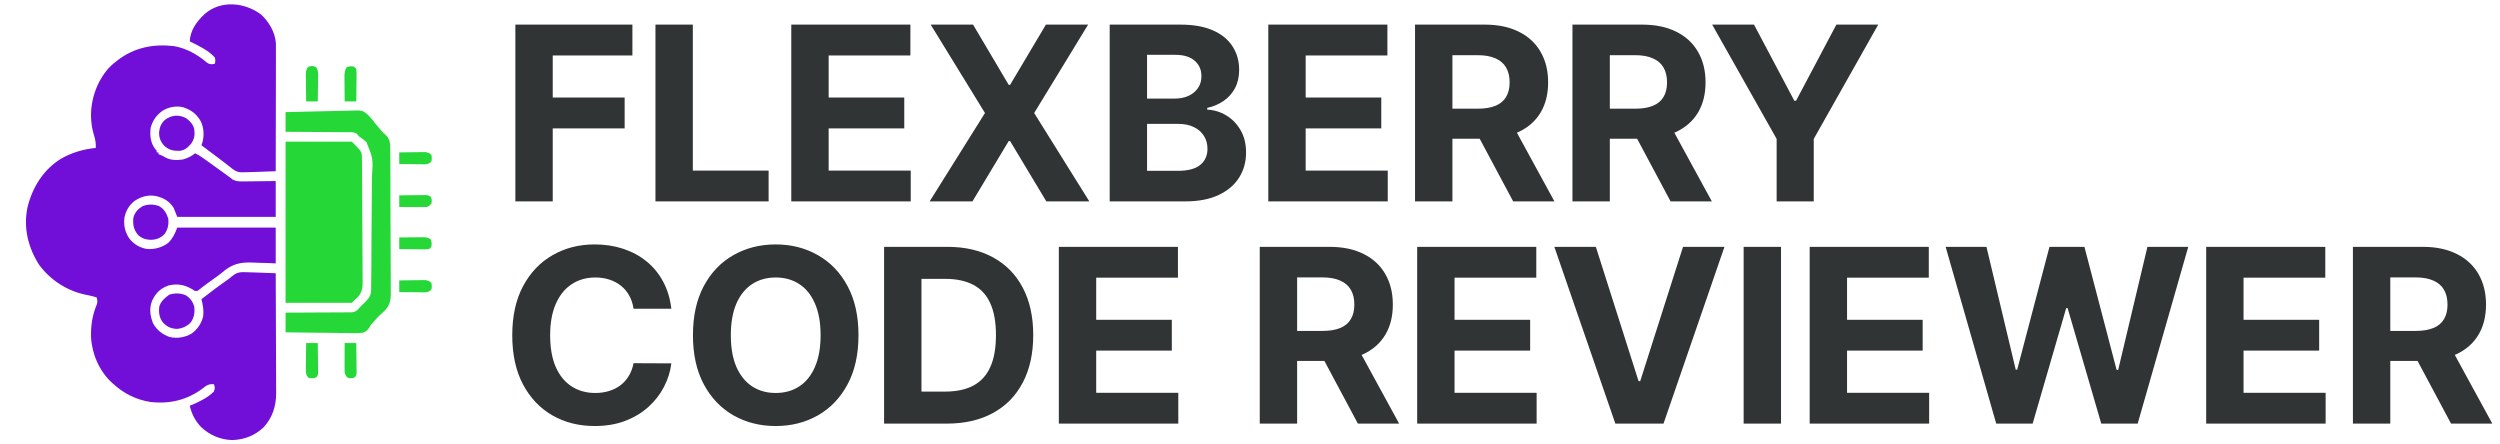 <svg width="360" height="64" viewBox="0 0 360 64" fill="none" xmlns="http://www.w3.org/2000/svg">
<g clip-path="url(#clip0_907_554)">
<path d="M74.213 29V3.545H91.066V7.983H79.594V14.048H89.948V18.485H79.594V29H74.213ZM94.386 29V3.545H99.768V24.563H110.68V29H94.386ZM113.944 29V3.545H131.096V7.983H119.326V14.048H130.214V18.485H119.326V24.563H131.146V29H113.944ZM140.121 3.545L145.254 12.221H145.453L150.611 3.545H156.689L148.921 16.273L156.863 29H150.673L145.453 20.312H145.254L140.034 29H133.869L141.836 16.273L134.019 3.545H140.121ZM159.795 29V3.545H169.986C171.859 3.545 173.421 3.823 174.672 4.378C175.923 4.933 176.864 5.704 177.493 6.69C178.123 7.668 178.438 8.795 178.438 10.071C178.438 11.065 178.239 11.939 177.841 12.693C177.444 13.439 176.897 14.052 176.201 14.533C175.513 15.005 174.726 15.341 173.839 15.539V15.788C174.809 15.829 175.716 16.103 176.561 16.608C177.415 17.114 178.107 17.822 178.637 18.734C179.167 19.637 179.432 20.714 179.432 21.965C179.432 23.316 179.097 24.521 178.426 25.582C177.763 26.634 176.781 27.467 175.48 28.08C174.179 28.693 172.576 29 170.67 29H159.795ZM165.176 24.6H169.564C171.064 24.6 172.157 24.314 172.845 23.742C173.533 23.163 173.877 22.392 173.877 21.431C173.877 20.726 173.707 20.105 173.367 19.566C173.027 19.028 172.543 18.605 171.913 18.299C171.291 17.992 170.55 17.839 169.688 17.839H165.176V24.6ZM165.176 14.197H169.166C169.903 14.197 170.558 14.069 171.13 13.812C171.71 13.547 172.166 13.174 172.497 12.693C172.837 12.213 173.007 11.637 173.007 10.966C173.007 10.046 172.679 9.304 172.025 8.741C171.378 8.177 170.459 7.896 169.265 7.896H165.176V14.197ZM182.634 29V3.545H199.786V7.983H188.016V14.048H198.904V18.485H188.016V24.563H199.836V29H182.634ZM203.765 29V3.545H213.808C215.73 3.545 217.37 3.889 218.729 4.577C220.097 5.256 221.136 6.222 221.849 7.473C222.57 8.716 222.93 10.178 222.93 11.86C222.93 13.551 222.566 15.005 221.837 16.223C221.107 17.433 220.051 18.361 218.667 19.007C217.292 19.653 215.626 19.977 213.671 19.977H206.947V15.651H212.801C213.828 15.651 214.682 15.51 215.361 15.229C216.041 14.947 216.546 14.524 216.877 13.961C217.217 13.398 217.387 12.697 217.387 11.86C217.387 11.015 217.217 10.303 216.877 9.723C216.546 9.143 216.036 8.703 215.349 8.405C214.669 8.099 213.812 7.945 212.776 7.945H209.147V29H203.765ZM217.511 17.416L223.838 29H217.897L211.707 17.416H217.511ZM226.434 29V3.545H236.476C238.399 3.545 240.039 3.889 241.398 4.577C242.765 5.256 243.805 6.222 244.518 7.473C245.239 8.716 245.599 10.178 245.599 11.86C245.599 13.551 245.235 15.005 244.505 16.223C243.776 17.433 242.72 18.361 241.336 19.007C239.961 19.653 238.295 19.977 236.34 19.977H229.615V15.651H235.47C236.497 15.651 237.35 15.51 238.03 15.229C238.709 14.947 239.215 14.524 239.546 13.961C239.886 13.398 240.056 12.697 240.056 11.86C240.056 11.015 239.886 10.303 239.546 9.723C239.215 9.143 238.705 8.703 238.017 8.405C237.338 8.099 236.48 7.945 235.445 7.945H231.815V29H226.434ZM240.18 17.416L246.506 29H240.565L234.376 17.416H240.18ZM246.551 3.545H252.579L258.384 14.508H258.632L264.437 3.545H270.465L261.18 20.001V29H255.836V20.001L246.551 3.545ZM96.672 44.457H91.228C91.128 43.753 90.925 43.127 90.619 42.58C90.312 42.025 89.919 41.553 89.438 41.163C88.957 40.774 88.402 40.476 87.773 40.269C87.151 40.061 86.476 39.958 85.747 39.958C84.429 39.958 83.282 40.285 82.304 40.94C81.326 41.586 80.568 42.531 80.029 43.773C79.491 45.008 79.221 46.508 79.221 48.273C79.221 50.087 79.491 51.612 80.029 52.847C80.576 54.081 81.338 55.013 82.316 55.643C83.294 56.273 84.425 56.588 85.709 56.588C86.43 56.588 87.097 56.492 87.71 56.302C88.332 56.111 88.883 55.834 89.364 55.469C89.844 55.096 90.242 54.645 90.557 54.114C90.88 53.584 91.103 52.979 91.228 52.3L96.672 52.325C96.531 53.493 96.179 54.62 95.615 55.705C95.06 56.782 94.31 57.748 93.366 58.601C92.429 59.446 91.311 60.117 90.01 60.615C88.717 61.104 87.255 61.348 85.622 61.348C83.352 61.348 81.322 60.834 79.532 59.807C77.751 58.779 76.342 57.292 75.306 55.345C74.279 53.398 73.765 51.04 73.765 48.273C73.765 45.497 74.287 43.135 75.331 41.188C76.375 39.241 77.792 37.758 79.582 36.739C81.372 35.711 83.385 35.197 85.622 35.197C87.097 35.197 88.465 35.405 89.724 35.819C90.992 36.233 92.114 36.838 93.092 37.633C94.07 38.421 94.865 39.386 95.478 40.529C96.1 41.673 96.498 42.982 96.672 44.457ZM123.622 48.273C123.622 51.048 123.096 53.41 122.044 55.357C121 57.304 119.574 58.792 117.768 59.819C115.97 60.838 113.948 61.348 111.703 61.348C109.441 61.348 107.411 60.834 105.612 59.807C103.814 58.779 102.393 57.292 101.349 55.345C100.305 53.398 99.784 51.04 99.784 48.273C99.784 45.497 100.305 43.135 101.349 41.188C102.393 39.241 103.814 37.758 105.612 36.739C107.411 35.711 109.441 35.197 111.703 35.197C113.948 35.197 115.97 35.711 117.768 36.739C119.574 37.758 121 39.241 122.044 41.188C123.096 43.135 123.622 45.497 123.622 48.273ZM118.166 48.273C118.166 46.475 117.896 44.958 117.358 43.724C116.828 42.489 116.078 41.553 115.108 40.915C114.139 40.277 113.004 39.958 111.703 39.958C110.402 39.958 109.267 40.277 108.297 40.915C107.328 41.553 106.574 42.489 106.035 43.724C105.505 44.958 105.24 46.475 105.24 48.273C105.24 50.071 105.505 51.587 106.035 52.822C106.574 54.056 107.328 54.993 108.297 55.631C109.267 56.269 110.402 56.588 111.703 56.588C113.004 56.588 114.139 56.269 115.108 55.631C116.078 54.993 116.828 54.056 117.358 52.822C117.896 51.587 118.166 50.071 118.166 48.273ZM136.332 61H127.309V35.545H136.407C138.967 35.545 141.171 36.055 143.019 37.074C144.867 38.085 146.288 39.539 147.282 41.437C148.285 43.334 148.786 45.605 148.786 48.248C148.786 50.899 148.285 53.178 147.282 55.084C146.288 56.99 144.858 58.452 142.994 59.471C141.138 60.49 138.917 61 136.332 61ZM132.69 56.389H136.108C137.699 56.389 139.037 56.107 140.123 55.544C141.217 54.972 142.037 54.09 142.584 52.896C143.139 51.695 143.417 50.145 143.417 48.248C143.417 46.367 143.139 44.83 142.584 43.637C142.037 42.444 141.221 41.565 140.135 41.002C139.05 40.438 137.712 40.157 136.121 40.157H132.69V56.389ZM152.473 61V35.545H169.625V39.983H157.854V46.048H168.742V50.485H157.854V56.563H169.674V61H152.473ZM181.404 61V35.545H191.446C193.369 35.545 195.009 35.889 196.368 36.577C197.735 37.257 198.775 38.222 199.488 39.473C200.209 40.716 200.569 42.178 200.569 43.86C200.569 45.551 200.205 47.005 199.475 48.223C198.746 49.433 197.69 50.361 196.306 51.007C194.931 51.653 193.265 51.977 191.31 51.977H184.586V47.651H190.44C191.467 47.651 192.321 47.51 193 47.229C193.679 46.947 194.185 46.524 194.516 45.961C194.856 45.398 195.026 44.697 195.026 43.86C195.026 43.015 194.856 42.303 194.516 41.723C194.185 41.143 193.675 40.703 192.988 40.405C192.308 40.099 191.451 39.945 190.415 39.945H186.786V61H181.404ZM195.15 49.416L201.477 61H195.536L189.346 49.416H195.15ZM204.073 61V35.545H221.225V39.983H209.454V46.048H220.342V50.485H209.454V56.563H221.274V61H204.073ZM229.802 35.545L235.954 54.885H236.19L242.355 35.545H248.321L239.546 61H232.611L223.824 35.545H229.802ZM256.467 35.545V61H251.085V35.545H256.467ZM260.594 61V35.545H277.746V39.983H265.976V46.048H276.864V50.485H265.976V56.563H277.796V61H260.594ZM287.455 61L280.171 35.545H286.05L290.264 53.232H290.475L295.123 35.545H300.157L304.793 53.269H305.017L309.23 35.545H315.109L307.826 61H302.581L297.734 44.358H297.535L292.7 61H287.455ZM317.69 61V35.545H334.842V39.983H323.071V46.048H333.959V50.485H323.071V56.563H334.891V61H317.69ZM338.82 61V35.545H348.863C350.785 35.545 352.426 35.889 353.785 36.577C355.152 37.257 356.192 38.222 356.905 39.473C357.625 40.716 357.986 42.178 357.986 43.86C357.986 45.551 357.621 47.005 356.892 48.223C356.163 49.433 355.106 50.361 353.723 51.007C352.347 51.653 350.682 51.977 348.726 51.977H342.002V47.651H347.856C348.884 47.651 349.737 47.51 350.417 47.229C351.096 46.947 351.601 46.524 351.933 45.961C352.273 45.398 352.443 44.697 352.443 43.86C352.443 43.015 352.273 42.303 351.933 41.723C351.601 41.143 351.092 40.703 350.404 40.405C349.725 40.099 348.867 39.945 347.831 39.945H344.202V61H338.82ZM352.567 49.416L358.893 61H352.952L346.762 49.416H352.567Z" fill="#303434"/>
<path d="M37.625 2.118C38.734 3.146 39.633 4.68 39.726 6.214C39.735 6.697 39.735 7.179 39.732 7.662C39.732 7.848 39.732 8.033 39.732 8.219C39.733 8.72 39.731 9.222 39.729 9.724C39.728 10.249 39.727 10.774 39.727 11.299C39.726 12.292 39.724 13.286 39.722 14.279C39.719 15.41 39.717 16.542 39.716 17.673C39.713 20 39.709 22.326 39.703 24.652C39.139 24.674 38.575 24.695 38.011 24.717C37.854 24.723 37.697 24.729 37.535 24.735C37.055 24.753 36.574 24.768 36.094 24.781C35.928 24.786 35.762 24.79 35.592 24.795C35.352 24.799 35.352 24.799 35.108 24.803C34.893 24.807 34.893 24.807 34.673 24.811C34.054 24.763 33.676 24.493 33.209 24.104C33.119 24.035 33.029 23.966 32.936 23.895C32.748 23.75 32.562 23.604 32.377 23.456C32.011 23.165 31.636 22.888 31.26 22.61C30.931 22.366 30.605 22.119 30.278 21.871C29.855 21.551 29.429 21.232 29.004 20.914C29.046 20.797 29.089 20.68 29.133 20.559C29.423 19.517 29.368 18.457 28.916 17.474C28.307 16.403 27.471 15.771 26.287 15.421C25.297 15.222 24.289 15.417 23.426 15.933C22.521 16.585 22.003 17.307 21.696 18.392C21.563 19.484 21.662 20.52 22.325 21.43C22.402 21.515 22.479 21.6 22.558 21.687C22.558 21.772 22.558 21.858 22.558 21.945C22.644 21.945 22.729 21.945 22.816 21.945C22.816 22.03 22.816 22.115 22.816 22.203C22.944 22.251 22.944 22.251 23.074 22.3C23.461 22.461 23.461 22.461 23.67 22.593C24.501 23.096 25.349 23.084 26.297 22.976C26.988 22.791 27.541 22.517 28.102 22.074C28.445 22.238 28.755 22.416 29.065 22.637C29.193 22.727 29.193 22.727 29.324 22.82C29.415 22.885 29.506 22.95 29.6 23.017C29.695 23.084 29.79 23.152 29.888 23.221C30.711 23.807 31.53 24.398 32.347 24.992C32.438 25.058 32.529 25.124 32.623 25.192C32.702 25.25 32.781 25.307 32.863 25.367C32.951 25.429 33.038 25.491 33.129 25.555C33.239 25.646 33.349 25.738 33.463 25.832C34.069 26.161 34.568 26.135 35.247 26.12C35.438 26.119 35.438 26.119 35.633 26.118C36.039 26.115 36.445 26.109 36.851 26.102C37.127 26.1 37.403 26.098 37.679 26.095C38.354 26.09 39.028 26.08 39.703 26.07C39.703 27.772 39.703 29.473 39.703 31.226C35.024 31.226 30.344 31.226 25.523 31.226C25.353 30.801 25.183 30.376 25.008 29.937C24.367 28.927 23.523 28.471 22.381 28.213C21.236 28.04 20.334 28.311 19.37 28.937C18.575 29.556 18.11 30.371 17.918 31.355C17.784 32.483 17.997 33.402 18.623 34.349C19.283 35.183 20.151 35.695 21.205 35.859C22.306 35.923 23.355 35.636 24.234 34.965C24.91 34.277 25.176 33.7 25.523 32.773C30.203 32.773 34.882 32.773 39.703 32.773C39.703 34.475 39.703 36.176 39.703 37.93C39.31 37.912 38.916 37.894 38.511 37.875C38.123 37.863 37.734 37.854 37.345 37.845C37.079 37.837 36.812 37.826 36.546 37.813C34.585 37.716 33.422 37.989 31.931 39.288C31.643 39.535 31.337 39.751 31.026 39.967C30.843 40.099 30.66 40.231 30.478 40.363C30.34 40.462 30.34 40.462 30.199 40.564C30.062 40.663 30.062 40.663 29.922 40.764C29.834 40.828 29.747 40.891 29.657 40.956C29.471 41.093 29.287 41.233 29.105 41.375C29.014 41.446 28.922 41.518 28.828 41.591C28.745 41.657 28.663 41.722 28.579 41.789C28.359 41.926 28.359 41.926 28.029 41.877C27.925 41.808 27.822 41.739 27.715 41.668C26.597 41.01 25.554 40.798 24.256 41.111C23.081 41.546 22.437 42.169 21.907 43.296C21.464 44.405 21.609 45.474 22.043 46.566C22.571 47.532 23.407 48.171 24.436 48.532C25.519 48.771 26.591 48.598 27.553 48.058C28.446 47.436 29.002 46.589 29.262 45.535C29.358 44.663 29.228 43.925 29.004 43.086C30.186 42.172 31.37 41.263 32.597 40.409C32.996 40.132 32.996 40.132 33.335 39.841C33.933 39.354 34.332 39.171 35.112 39.191C35.271 39.195 35.43 39.198 35.594 39.202C35.759 39.207 35.924 39.213 36.094 39.219C36.254 39.223 36.414 39.227 36.578 39.232C37.056 39.247 37.534 39.264 38.011 39.283C38.175 39.289 38.339 39.295 38.508 39.302C38.906 39.317 39.305 39.332 39.703 39.347C39.715 41.756 39.724 44.164 39.73 46.572C39.732 47.69 39.736 48.808 39.742 49.927C39.747 50.902 39.75 51.877 39.752 52.853C39.752 53.368 39.754 53.884 39.758 54.4C39.761 54.887 39.762 55.374 39.761 55.861C39.762 56.122 39.764 56.383 39.767 56.644C39.759 58.511 39.225 60.16 37.947 61.544C36.676 62.735 35.175 63.31 33.443 63.372C31.692 63.314 30.181 62.655 28.917 61.458C28.094 60.566 27.597 59.605 27.328 58.426C27.394 58.399 27.46 58.372 27.527 58.345C28.672 57.859 29.943 57.275 30.808 56.363C30.968 55.836 30.968 55.836 30.808 55.332C30.09 55.252 29.729 55.497 29.189 55.928C26.95 57.61 24.382 58.214 21.619 57.874C19.643 57.565 17.844 56.68 16.371 55.332C16.283 55.256 16.195 55.18 16.105 55.101C14.31 53.451 13.23 50.962 13.112 48.549C13.064 46.868 13.302 45.339 13.964 43.782C14.066 43.418 14.022 43.189 13.922 42.828C13.492 42.695 13.073 42.58 12.63 42.499C9.826 41.98 7.4 40.475 5.672 38.187C4.042 35.671 3.337 32.779 3.969 29.812C4.682 26.951 6.244 24.426 8.79 22.856C10.32 21.965 12.039 21.48 13.793 21.301C13.819 20.642 13.739 20.116 13.543 19.488C12.742 16.891 13.077 14.153 14.305 11.748C14.903 10.646 15.62 9.683 16.629 8.926C16.788 8.799 16.788 8.799 16.95 8.67C19.323 6.843 22.105 6.294 25.044 6.64C26.803 6.943 28.427 7.835 29.761 8.99C30.056 9.198 30.21 9.248 30.567 9.248C30.689 9.227 30.811 9.205 30.937 9.183C31.015 8.81 31.043 8.639 30.937 8.281C30.027 7.25 28.553 6.558 27.328 5.961C27.389 4.385 28.284 3.154 29.39 2.094C31.703 -0.035 35.25 0.31 37.625 2.118Z" fill="#710FD8"/>
<path d="M41.121 20.398C44.269 20.398 47.417 20.398 50.66 20.398C52.109 21.847 52.109 21.847 52.117 22.747C52.119 22.914 52.121 23.082 52.123 23.255C52.124 23.442 52.125 23.628 52.126 23.815C52.128 24.011 52.13 24.207 52.132 24.403C52.138 25.047 52.141 25.692 52.144 26.337C52.145 26.559 52.147 26.781 52.148 27.003C52.153 27.927 52.157 28.852 52.159 29.776C52.163 31.099 52.17 32.422 52.183 33.746C52.192 34.677 52.197 35.608 52.198 36.539C52.199 37.095 52.201 37.65 52.209 38.206C52.216 38.73 52.217 39.253 52.214 39.776C52.214 39.968 52.216 40.159 52.22 40.35C52.24 41.336 52.19 42.039 51.506 42.807C51.314 42.99 51.118 43.17 50.918 43.344C50.833 43.429 50.748 43.514 50.66 43.602C47.512 43.602 44.364 43.602 41.121 43.602C41.121 35.944 41.121 28.288 41.121 20.398Z" fill="#25D838"/>
<path d="M41.121 16.145C42.569 16.101 44.016 16.065 45.465 16.044C46.137 16.034 46.81 16.021 47.482 15.999C48.132 15.978 48.782 15.966 49.433 15.961C49.68 15.958 49.927 15.951 50.173 15.94C52.2 15.857 52.2 15.857 53.013 16.568C53.413 16.97 53.766 17.399 54.103 17.855C54.312 18.135 54.542 18.392 54.777 18.65C54.837 18.723 54.898 18.796 54.96 18.87C55.164 19.113 55.164 19.113 55.403 19.3C55.923 19.766 56.125 20.171 56.181 20.873C56.203 21.385 56.203 21.896 56.201 22.409C56.203 22.64 56.206 22.871 56.209 23.102C56.216 23.728 56.217 24.354 56.217 24.98C56.217 25.503 56.219 26.027 56.222 26.551C56.228 27.787 56.229 29.024 56.227 30.26C56.225 31.533 56.233 32.805 56.244 34.078C56.254 35.173 56.258 36.267 56.257 37.363C56.256 38.016 56.258 38.668 56.265 39.321C56.272 39.936 56.272 40.55 56.266 41.165C56.265 41.389 56.266 41.614 56.271 41.838C56.291 42.916 56.269 43.743 55.538 44.584C55.275 44.856 55.003 45.111 54.719 45.361C54.426 45.627 54.168 45.923 53.907 46.22C53.824 46.313 53.74 46.405 53.655 46.501C53.369 46.796 53.369 46.796 53.232 47.078C52.971 47.493 52.717 47.795 52.222 47.913C51.45 48.005 50.671 47.974 49.895 47.956C49.642 47.954 49.389 47.953 49.136 47.952C48.472 47.948 47.808 47.938 47.144 47.926C46.466 47.916 45.788 47.911 45.109 47.906C43.78 47.895 42.45 47.877 41.121 47.855C41.121 46.92 41.121 45.984 41.121 45.02C41.422 45.019 41.724 45.019 42.034 45.018C43.029 45.016 44.025 45.01 45.021 45.003C45.624 44.998 46.228 44.995 46.831 44.994C47.414 44.994 47.996 44.99 48.579 44.984C48.801 44.983 49.023 44.982 49.245 44.983C49.557 44.983 49.868 44.98 50.18 44.976C50.271 44.977 50.363 44.978 50.458 44.979C50.956 44.968 51.157 44.906 51.543 44.58C51.635 44.47 51.726 44.36 51.82 44.246C51.91 44.158 51.999 44.071 52.091 43.98C52.174 43.898 52.258 43.816 52.344 43.73C52.428 43.648 52.512 43.566 52.598 43.481C53.169 42.882 53.431 42.554 53.441 41.702C53.442 41.617 53.444 41.531 53.445 41.443C53.45 41.157 53.451 40.871 53.452 40.585C53.455 40.38 53.458 40.174 53.461 39.969C53.468 39.411 53.472 38.853 53.475 38.296C53.477 37.946 53.479 37.597 53.481 37.248C53.489 36.154 53.495 35.06 53.497 33.966C53.5 32.706 53.51 31.447 53.527 30.188C53.539 29.212 53.545 28.236 53.546 27.261C53.547 26.679 53.55 26.098 53.56 25.516C53.733 22.852 53.733 22.852 52.78 20.486C52.44 20.153 52.087 19.892 51.691 19.625C51.609 19.528 51.526 19.432 51.441 19.332C51.054 19.008 50.677 19.036 50.194 19.039C50.096 19.038 49.998 19.036 49.897 19.035C49.573 19.031 49.25 19.031 48.926 19.031C48.701 19.029 48.477 19.027 48.252 19.024C47.661 19.019 47.07 19.016 46.479 19.014C45.876 19.012 45.273 19.006 44.67 19.001C43.487 18.991 42.304 18.985 41.121 18.98C41.121 18.045 41.121 17.109 41.121 16.145Z" fill="#25D838"/>
<path d="M26.732 42.514C27.37 42.88 27.743 43.429 27.973 44.117C28.069 45.003 27.977 45.702 27.457 46.437C26.913 46.997 26.242 47.307 25.464 47.362C24.617 47.325 24.043 47.053 23.461 46.437C22.922 45.726 22.829 44.989 22.945 44.117C23.181 43.365 23.741 42.897 24.363 42.441C25.125 42.187 25.991 42.184 26.732 42.514Z" fill="#710FD8"/>
<path d="M22.877 29.665C23.631 30.088 23.964 30.673 24.234 31.484C24.306 32.32 24.196 32.972 23.719 33.676C23.134 34.289 22.553 34.501 21.713 34.538C20.947 34.499 20.412 34.334 19.852 33.804C19.232 33.01 19.108 32.34 19.207 31.355C19.407 30.584 19.86 30.096 20.535 29.689C21.292 29.387 22.111 29.389 22.877 29.665Z" fill="#710FD8"/>
<path d="M26.796 17.015C27.383 17.438 27.784 17.888 27.973 18.594C28.079 19.417 28.007 20.006 27.521 20.688C27.067 21.22 26.607 21.64 25.884 21.718C24.994 21.745 24.317 21.608 23.65 20.988C23.102 20.37 22.886 19.823 22.914 18.995C22.997 18.275 23.219 17.749 23.759 17.257C24.677 16.555 25.764 16.468 26.796 17.015Z" fill="#710FD8"/>
<path d="M44.086 49.402C44.639 49.402 45.192 49.402 45.762 49.402C45.771 50.056 45.778 50.71 45.783 51.364C45.785 51.586 45.788 51.809 45.791 52.031C45.795 52.351 45.798 52.67 45.799 52.99C45.801 53.09 45.803 53.189 45.806 53.292C45.806 53.976 45.806 53.976 45.594 54.299C45.216 54.525 44.899 54.483 44.473 54.43C44.119 54.113 44.086 53.918 44.042 53.441C44.042 53.253 44.044 53.065 44.048 52.877C44.049 52.777 44.049 52.678 44.05 52.575C44.052 52.259 44.057 51.943 44.062 51.626C44.064 51.411 44.065 51.196 44.067 50.981C44.071 50.455 44.078 49.928 44.086 49.402Z" fill="#25D838"/>
<path d="M44.924 9.506C45.375 9.57 45.375 9.57 45.594 9.767C45.829 10.214 45.81 10.631 45.799 11.123C45.799 11.223 45.798 11.322 45.798 11.425C45.795 11.741 45.791 12.057 45.786 12.374C45.784 12.589 45.782 12.804 45.781 13.019C45.776 13.545 45.77 14.072 45.762 14.598C45.209 14.598 44.656 14.598 44.086 14.598C44.076 13.965 44.069 13.332 44.065 12.698C44.063 12.483 44.06 12.268 44.057 12.053C44.052 11.743 44.05 11.433 44.048 11.123C44.046 11.027 44.044 10.931 44.042 10.832C44.042 10.425 44.062 10.131 44.253 9.767C44.472 9.57 44.472 9.57 44.924 9.506Z" fill="#25D838"/>
<path d="M50.918 9.571C51.134 9.7 51.134 9.7 51.305 9.957C51.338 10.318 51.35 10.65 51.342 11.01C51.342 11.113 51.341 11.215 51.341 11.321C51.339 11.648 51.334 11.975 51.329 12.302C51.327 12.524 51.325 12.745 51.324 12.967C51.319 13.511 51.312 14.054 51.305 14.598C50.752 14.598 50.199 14.598 49.629 14.598C49.622 14.004 49.618 13.41 49.615 12.816C49.613 12.614 49.612 12.412 49.609 12.21C49.606 11.919 49.605 11.628 49.604 11.338C49.602 11.248 49.601 11.158 49.6 11.066C49.599 10.554 49.644 10.153 49.887 9.699C50.247 9.519 50.519 9.538 50.918 9.571Z" fill="#25D838"/>
<path d="M49.629 49.402C50.182 49.402 50.735 49.402 51.305 49.402C51.314 50.056 51.321 50.71 51.326 51.364C51.328 51.586 51.331 51.809 51.334 52.031C51.339 52.351 51.341 52.67 51.343 52.99C51.344 53.09 51.346 53.189 51.349 53.292C51.349 53.977 51.349 53.977 51.133 54.299C50.794 54.505 50.531 54.478 50.145 54.43C49.815 54.191 49.761 54.051 49.629 53.656C49.618 53.332 49.614 53.012 49.616 52.688C49.617 52.594 49.617 52.5 49.617 52.404C49.618 52.104 49.619 51.805 49.621 51.505C49.622 51.302 49.622 51.099 49.623 50.896C49.624 50.398 49.626 49.9 49.629 49.402Z" fill="#25D838"/>
<path d="M57.492 40.379C58.07 40.369 58.648 40.362 59.226 40.358C59.423 40.356 59.619 40.353 59.816 40.35C60.099 40.345 60.382 40.343 60.664 40.341C60.835 40.339 61.005 40.337 61.18 40.335C61.638 40.381 61.823 40.43 62.133 40.766C62.197 41.217 62.197 41.217 62.133 41.668C61.823 42.004 61.638 42.053 61.18 42.099C61.01 42.096 60.84 42.094 60.664 42.092C60.574 42.092 60.483 42.091 60.389 42.091C60.1 42.089 59.811 42.084 59.523 42.079C59.326 42.077 59.13 42.075 58.933 42.074C58.453 42.069 57.973 42.063 57.492 42.055C57.492 41.502 57.492 40.949 57.492 40.379Z" fill="#25D838"/>
<path d="M57.492 21.945C58.07 21.936 58.648 21.929 59.226 21.924C59.423 21.922 59.619 21.919 59.816 21.916C60.099 21.911 60.382 21.909 60.664 21.907C60.835 21.905 61.005 21.904 61.18 21.901C61.638 21.947 61.823 21.996 62.133 22.332C62.197 22.783 62.197 22.783 62.133 23.234C61.823 23.57 61.638 23.619 61.18 23.665C61.01 23.663 60.84 23.661 60.664 23.659C60.574 23.658 60.483 23.658 60.389 23.657C60.1 23.655 59.811 23.65 59.523 23.645C59.326 23.643 59.13 23.642 58.933 23.64C58.453 23.636 57.973 23.629 57.492 23.621C57.492 23.068 57.492 22.515 57.492 21.945Z" fill="#25D838"/>
<path d="M57.492 34.191C58.052 34.185 58.611 34.18 59.171 34.177C59.361 34.176 59.552 34.174 59.742 34.172C60.016 34.169 60.29 34.167 60.564 34.166C60.728 34.165 60.893 34.163 61.063 34.162C61.461 34.19 61.679 34.225 62.004 34.449C62.184 34.81 62.165 35.081 62.133 35.48C61.998 35.696 61.998 35.696 61.746 35.867C61.413 35.901 61.111 35.912 60.778 35.905C60.684 35.904 60.59 35.904 60.493 35.903C60.194 35.901 59.894 35.896 59.595 35.891C59.392 35.889 59.189 35.888 58.985 35.886C58.488 35.882 57.99 35.875 57.492 35.867C57.492 35.314 57.492 34.761 57.492 34.191Z" fill="#25D838"/>
<path d="M57.492 28.133C58.091 28.123 58.69 28.116 59.288 28.111C59.492 28.11 59.696 28.107 59.9 28.104C60.192 28.099 60.485 28.097 60.778 28.095C60.914 28.092 60.914 28.092 61.054 28.089C61.427 28.089 61.683 28.09 61.997 28.304C62.211 28.642 62.181 28.904 62.133 29.293C61.934 29.555 61.782 29.662 61.488 29.808C61.189 29.82 60.889 29.822 60.589 29.821C60.501 29.821 60.412 29.821 60.321 29.82C60.039 29.82 59.757 29.818 59.474 29.817C59.283 29.816 59.091 29.815 58.9 29.815C58.431 29.813 57.962 29.811 57.492 29.808C57.492 29.256 57.492 28.703 57.492 28.133Z" fill="#25D838"/>
</g>
<defs>
<clipPath id="clip0_907_554">
<rect width="360" height="64" fill="white"/>
</clipPath>
</defs>
</svg>
